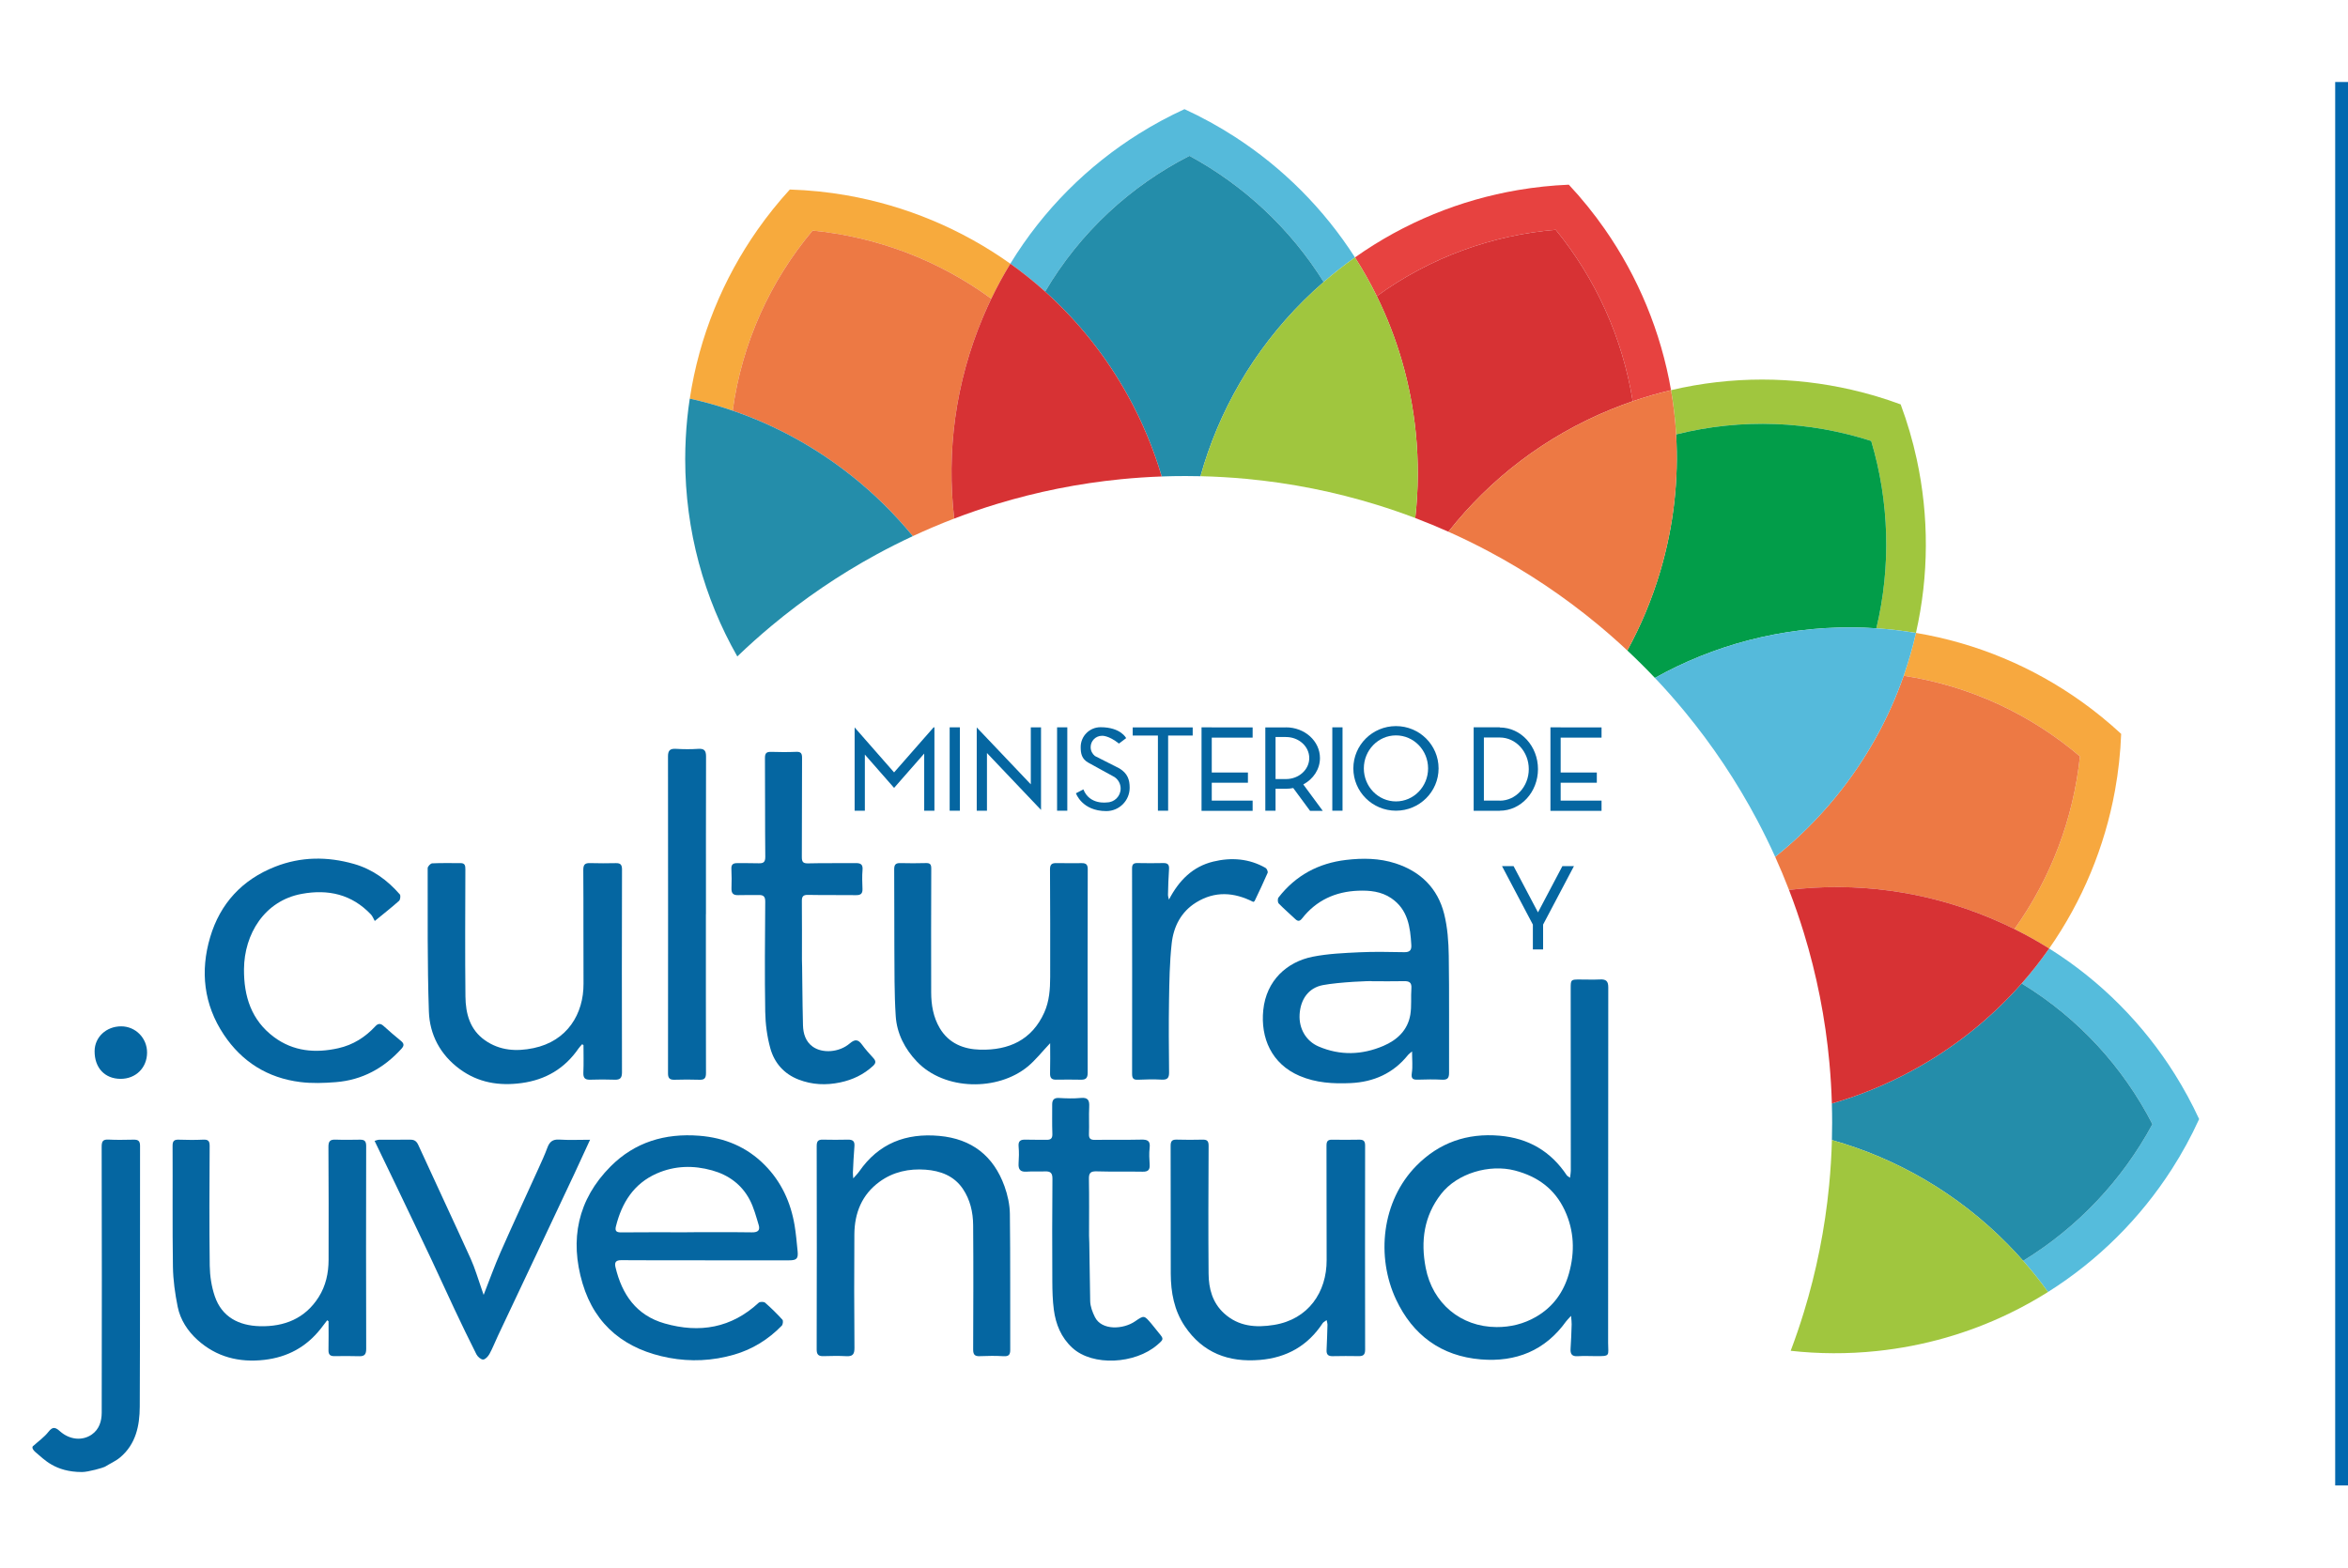 <?xml version="1.0" encoding="utf-8"?>
<!-- Generator: Adobe Illustrator 17.0.0, SVG Export Plug-In . SVG Version: 6.00 Build 0)  -->
<!DOCTYPE svg PUBLIC "-//W3C//DTD SVG 1.1//EN" "http://www.w3.org/Graphics/SVG/1.1/DTD/svg11.dtd">
<svg version="1.1" id="Layer_1" xmlns="http://www.w3.org/2000/svg" xmlns:xlink="http://www.w3.org/1999/xlink" x="0px" y="0px"
	 width="229px" height="153px" viewBox="0 0 229 153" enable-background="new 0 0 229 153" xml:space="preserve">
<rect x="227.75" y="8" fill="#0168AF" width="1.25" height="136.917"/>
<g>
	<g>
		<path fill="#F7AA3D" d="M82.568,19.055c-1.825-0.319-3.676-0.508-5.537-0.565c-1.123,1.229-2.167,2.53-3.127,3.895
			c-3.385,4.814-5.708,10.428-6.63,16.502c1.409,0.312,2.806,0.704,4.185,1.177c0.904-6.638,3.686-12.678,7.794-17.568
			c6.265,0.609,12.305,2.893,17.427,6.648c0.568-1.18,1.189-2.32,1.858-3.417C93.76,22.323,88.289,20.054,82.568,19.055z"/>
		<path fill="#ED7944" d="M89.025,52.304c1.323-0.616,2.67-1.187,4.041-1.712c-0.763-6.486,0.095-13.253,2.821-19.699
			c0.251-0.593,0.516-1.176,0.792-1.75c-5.121-3.755-11.162-6.039-17.427-6.648c-4.107,4.89-6.89,10.93-7.794,17.568
			c4.084,1.4,8.003,3.507,11.579,6.343C85.284,48.19,87.282,50.17,89.025,52.304z"/>
		<path fill="#E74240" d="M156.508,22.345c-1.06-1.52-2.229-2.966-3.501-4.327c-1.663,0.069-3.322,0.245-4.967,0.525
			c-5.61,0.957-11.052,3.148-15.89,6.571c0.776,1.213,1.487,2.473,2.129,3.777c5.233-3.803,11.287-5.96,17.451-6.474
			c3.914,4.791,6.525,10.569,7.51,16.728c1.238-0.425,2.485-0.785,3.736-1.08C161.995,32.392,159.77,27.023,156.508,22.345z"/>
		<path fill="#D73234" d="M138.029,50.539c1.093,0.416,2.171,0.862,3.234,1.336c4.041-5.132,9.428-9.317,15.91-11.956
			c0.685-0.279,1.374-0.536,2.066-0.774c-0.985-6.159-3.595-11.937-7.51-16.728c-6.164,0.515-12.218,2.672-17.451,6.474
			c1.989,4.043,3.31,8.5,3.794,13.246C138.364,44.989,138.34,47.802,138.029,50.539z"/>
		<path fill="#F7A83F" d="M203.004,68.441c-4.708-3.36-10.195-5.7-16.142-6.695c-0.319,1.407-0.718,2.801-1.197,4.176
			c6.504,0.994,12.408,3.793,17.19,7.867c-0.63,6.045-2.823,11.868-6.385,16.848c1.17,0.581,2.299,1.215,3.386,1.897
			c3.235-4.631,5.415-9.897,6.417-15.405c0.332-1.823,0.534-3.672,0.604-5.533C205.656,70.464,204.362,69.411,203.004,68.441z"/>
		<path fill="#ED7944" d="M173.133,83.591c0.479,1.061,0.929,2.138,1.349,3.229c6.485-0.779,13.254,0.063,19.706,2.772
			c0.777,0.326,1.537,0.676,2.282,1.046c3.562-4.98,5.755-10.804,6.385-16.848c-4.782-4.074-10.686-6.872-17.19-7.867
			c-1.448,4.157-3.629,8.137-6.566,11.75C177.29,79.898,175.287,81.872,173.133,83.591z"/>
		<path fill="#55BADA" d="M116.008,15.204c5.327,2.889,9.856,7.128,13.091,12.305c0.986-0.856,2.004-1.655,3.051-2.395
			c-3.036-4.744-7.057-8.762-11.748-11.788c-1.557-1.004-3.188-1.9-4.88-2.677c-1.513,0.694-2.981,1.486-4.397,2.369
			c-5.021,3.134-9.367,7.431-12.588,12.708c1.176,0.838,2.31,1.745,3.395,2.719C105.351,22.638,110.289,18.125,116.008,15.204z"/>
		<path fill="#248DAA" d="M110.064,38.71c1.382,2.519,2.456,5.125,3.236,7.773c0.769-0.028,1.542-0.042,2.317-0.042
			c0.49,0,0.979,0.006,1.467,0.018c1.754-6.289,5.114-12.223,10.078-17.153c0.63-0.625,1.276-1.223,1.936-1.796
			c-3.235-5.177-7.764-9.417-13.091-12.305c-5.719,2.921-10.656,7.434-14.076,13.242C105.119,31.306,107.887,34.743,110.064,38.71z"
			/>
		<path fill="#D73234" d="M110.064,38.71c-2.177-3.968-4.945-7.404-8.132-10.265c-1.085-0.974-2.219-1.881-3.395-2.719
			c-0.669,1.097-1.29,2.236-1.858,3.417c-0.276,0.574-0.542,1.157-0.792,1.75c-2.725,6.446-3.584,13.213-2.821,19.699
			c1.373-0.526,2.77-1.005,4.187-1.435c3.885-1.18,7.928-1.996,12.091-2.407c1.307-0.129,2.626-0.218,3.956-0.266
			C112.52,43.835,111.446,41.23,110.064,38.71z"/>
		<path fill="#A0C63E" d="M138.073,42.137c-0.485-4.746-1.805-9.203-3.794-13.246c-0.642-1.304-1.353-2.564-2.129-3.777
			c-1.047,0.741-2.065,1.539-3.051,2.395c-0.66,0.573-1.307,1.171-1.936,1.796c-4.964,4.93-8.324,10.864-10.078,17.153
			c1.487,0.034,2.961,0.12,4.42,0.255c4.406,0.408,8.68,1.268,12.776,2.535c1.267,0.392,2.517,0.822,3.748,1.29
			C138.34,47.802,138.364,44.989,138.073,42.137z"/>
		<path fill="#248DAA" d="M83.037,46.407c-3.575-2.837-7.495-4.943-11.579-6.343c-1.378-0.473-2.775-0.865-4.185-1.177
			c-0.193,1.271-0.324,2.562-0.391,3.87c-0.034,0.671-0.054,1.346-0.054,2.026c0,7.005,1.848,13.577,5.082,19.258
			c1.064-1.022,2.163-2.008,3.296-2.954c3.177-2.654,6.618-5.001,10.28-6.996c1.158-0.631,2.338-1.227,3.539-1.786
			C87.282,50.17,85.284,48.19,83.037,46.407z"/>
		<path fill="#A0C63E" d="M182.499,43.021c1.762,5.911,1.95,12.228,0.502,18.275c1.306,0.087,2.594,0.238,3.861,0.45
			c1.27-5.599,1.281-11.394,0.074-16.952c-0.393-1.811-0.915-3.596-1.565-5.342c-1.561-0.577-3.16-1.054-4.786-1.428
			c-5.679-1.307-11.693-1.355-17.61,0.04c0.245,1.422,0.413,2.863,0.498,4.317C169.903,40.768,176.478,41.079,182.499,43.021z"/>
		<path fill="#029D49" d="M161.935,55.705c-0.812,2.749-1.9,5.34-3.225,7.754c0.924,0.865,1.822,1.757,2.693,2.676
			c5.694-3.18,12.265-4.973,19.253-4.925c0.787,0.006,1.569,0.034,2.345,0.086c1.448-6.047,1.26-12.364-0.502-18.275
			c-6.021-1.942-12.596-2.253-19.026-0.639C163.73,46.76,163.248,51.256,161.935,55.705z"/>
		<path fill="#ED7944" d="M163.473,42.382c-0.085-1.454-0.253-2.895-0.498-4.317c-1.251,0.295-2.498,0.655-3.736,1.08
			c-0.691,0.238-1.38,0.495-2.066,0.774c-6.482,2.639-11.869,6.824-15.91,11.956c1.351,0.602,2.677,1.25,3.976,1.943
			c3.738,1.992,7.252,4.348,10.493,7.023c1.02,0.842,2.013,1.715,2.978,2.619c1.325-2.414,2.413-5.005,3.225-7.754
			C163.248,51.256,163.73,46.76,163.473,42.382z"/>
		<path fill="#55BADB" d="M183.001,61.296c-0.776-0.052-1.558-0.08-2.345-0.086c-6.988-0.049-13.559,1.744-19.253,4.925
			c1.015,1.071,1.993,2.177,2.932,3.318c2.69,3.267,5.057,6.81,7.054,10.579c0.617,1.165,1.199,2.352,1.744,3.559
			c2.154-1.718,4.158-3.692,5.967-5.918c2.936-3.613,5.117-7.594,6.566-11.75c0.479-1.375,0.878-2.769,1.197-4.176
			C185.595,61.535,184.307,61.383,183.001,61.296z"/>
		<path fill="#55BCDC" d="M211.816,114.064c1.001-1.559,1.892-3.192,2.665-4.887c-0.698-1.511-1.493-2.977-2.38-4.391
			c-3.047-4.856-7.185-9.077-12.245-12.252c-0.825,1.181-1.719,2.32-2.68,3.412c5.564,3.391,9.906,8.19,12.751,13.728
			c-2.937,5.448-7.286,10.067-12.607,13.327c0.865,0.983,1.673,1.998,2.422,3.043C204.617,122.974,208.734,118.867,211.816,114.064z
			"/>
		<path fill="#248DAA" d="M186.425,104.486c-2.519,1.359-5.121,2.412-7.764,3.173c0.018,0.616,0.028,1.234,0.028,1.855
			c0,0.572-0.008,1.141-0.023,1.709c6.291,1.776,12.22,5.16,17.136,10.149c0.525,0.532,1.03,1.076,1.518,1.63
			c5.321-3.26,9.67-7.879,12.607-13.327c-2.846-5.538-7.188-10.338-12.751-13.728C194.209,99.316,190.608,102.229,186.425,104.486z"
			/>
		<path fill="#D73234" d="M196.47,90.637c-0.744-0.37-1.504-0.719-2.282-1.046c-6.452-2.709-13.222-3.551-19.706-2.772
			c0.529,1.372,1.012,2.767,1.446,4.183c1.248,4.072,2.096,8.32,2.496,12.697c0.12,1.309,0.199,2.629,0.237,3.959
			c2.643-0.76,5.245-1.813,7.764-3.173c4.183-2.257,7.784-5.17,10.75-8.54c0.961-1.092,1.855-2.231,2.68-3.412
			C198.769,91.852,197.64,91.219,196.47,90.637z"/>
		<path fill="#A0C63E" d="M197.32,123.002c-0.488-0.554-0.993-1.098-1.518-1.63c-4.917-4.989-10.846-8.373-17.136-10.149
			c-0.04,1.486-0.131,2.959-0.272,4.418c-0.412,4.269-1.248,8.412-2.468,12.389c-0.389,1.268-0.816,2.519-1.281,3.751
			c2.738,0.305,5.551,0.322,8.403,0.024c4.61-0.482,8.947-1.75,12.893-3.655c1.312-0.633,2.58-1.337,3.801-2.106
			C198.993,125,198.185,123.984,197.32,123.002z"/>
	</g>
	<g>
		<g>
			<path fill-rule="evenodd" clip-rule="evenodd" fill="#0566A1" d="M3.275,141.036c0.49-0.445,1.049-0.835,1.45-1.35
				c0.424-0.544,0.685-0.441,1.13-0.048c0.944,0.835,2.177,0.945,3.089,0.317c0.738-0.509,0.974-1.319,0.976-2.135
				c0.02-8.64,0.015-17.28-0.005-25.921c-0.001-0.537,0.102-0.755,0.68-0.722c0.811,0.046,1.626,0.016,2.44,0.007
				c0.416-0.005,0.625,0.101,0.624,0.6c-0.015,8.486,0.012,16.973-0.028,25.459c-0.009,1.848-0.381,3.651-1.911,4.936
				c-0.442,0.372-0.997,0.608-1.492,0.918c-0.132,0.082-1.605,0.512-2.231,0.512c-2.662,0-3.745-1.3-4.427-1.846
				C3.12,141.406,3.078,141.143,3.275,141.036z"/>
			<path fill-rule="evenodd" clip-rule="evenodd" fill="#0566A1" d="M153.225,128.374c-0.25,0.277-0.384,0.4-0.488,0.544
				c-2.046,2.848-4.886,3.983-8.297,3.705c-3.879-0.317-6.653-2.37-8.282-5.842c-1.956-4.168-1.42-9.595,1.981-13.052
				c2.214-2.25,4.945-3.208,8.121-2.931c2.817,0.245,4.985,1.52,6.548,3.86c0.043,0.065,0.129,0.102,0.316,0.244
				c0.034-0.294,0.077-0.487,0.076-0.68c-0.001-5.936-0.006-11.871-0.01-17.807c0-0.835,0.023-0.857,0.843-0.857
				c0.682,0,1.364,0.027,2.044-0.005c0.566-0.027,0.778,0.176,0.778,0.759c-0.013,11.564-0.011,23.127-0.015,34.691
				c0,1.281,0.288,1.319-1.317,1.297c-0.549-0.007-1.101-0.026-1.648,0.009c-0.569,0.036-0.734-0.217-0.696-0.745
				c0.057-0.787,0.08-1.578,0.105-2.367C153.291,128.99,153.256,128.781,153.225,128.374z M145.958,129.467
				c1.365,0.007,2.648-0.308,3.835-0.99c1.668-0.958,2.711-2.415,3.224-4.231c0.591-2.092,0.522-4.177-0.41-6.172
				c-0.974-2.084-2.632-3.297-4.858-3.88c-2.481-0.648-5.624,0.266-7.197,2.287c-1.674,2.15-2.01,4.589-1.502,7.213
				C139.718,127.141,142.458,129.451,145.958,129.467z"/>
			<path fill-rule="evenodd" clip-rule="evenodd" fill="#0566A1" d="M68.769,122.951c-2.726,0-5.452,0.013-8.177-0.011
				c-0.548-0.005-0.671,0.232-0.565,0.68c0.635,2.671,2.034,4.707,4.799,5.495c3.405,0.97,6.503,0.449,9.169-2.022
				c0.118-0.109,0.503-0.11,0.625-0.004c0.594,0.519,1.158,1.076,1.69,1.66c0.091,0.099,0.049,0.465-0.062,0.58
				c-1.308,1.344-2.859,2.311-4.665,2.832c-2.081,0.601-4.214,0.704-6.327,0.308c-4.189-0.784-7.196-3.083-8.439-7.257
				c-1.275-4.283-0.476-8.189,2.727-11.41c2.366-2.38,5.314-3.26,8.649-3.001c2.488,0.194,4.642,1.089,6.394,2.86
				c1.607,1.624,2.528,3.619,2.906,5.86c0.142,0.842,0.212,1.697,0.298,2.547c0.073,0.724-0.091,0.888-0.845,0.888
				c-2.726,0.001-5.451,0-8.177,0C68.769,122.955,68.769,122.953,68.769,122.951z M67.016,120.221c0-0.002,0-0.004,0-0.007
				c2.108,0,4.216-0.018,6.323,0.012c0.568,0.008,0.815-0.188,0.655-0.718c-0.252-0.832-0.474-1.694-0.874-2.457
				c-0.779-1.482-2.053-2.419-3.669-2.87c-1.831-0.512-3.651-0.464-5.396,0.303c-2.247,0.988-3.41,2.857-3.984,5.159
				c-0.103,0.414,0.01,0.593,0.491,0.587C62.713,120.208,64.864,120.221,67.016,120.221z"/>
			<path fill-rule="evenodd" clip-rule="evenodd" fill="#0566A1" d="M137.717,102.577c-0.208,0.18-0.315,0.248-0.39,0.341
				c-1.436,1.798-3.355,2.644-5.603,2.747c-1.692,0.078-3.371-0.018-4.974-0.702c-2.739-1.169-3.821-3.711-3.544-6.419
				c0.296-2.897,2.315-4.71,4.83-5.209c1.492-0.295,3.038-0.359,4.564-0.432c1.448-0.069,2.901-0.03,4.352-0.009
				c0.506,0.007,0.724-0.162,0.694-0.686c-0.101-1.767-0.327-3.476-1.959-4.583c-0.976-0.662-2.1-0.771-3.223-0.728
				c-2.214,0.086-4.083,0.932-5.474,2.708c-0.204,0.261-0.393,0.313-0.651,0.068c-0.541-0.514-1.111-0.998-1.629-1.534
				c-0.103-0.107-0.114-0.455-0.019-0.577c1.672-2.158,3.894-3.351,6.593-3.669c1.624-0.191,3.24-0.175,4.814,0.334
				c2.456,0.794,4.118,2.43,4.748,4.924c0.333,1.322,0.431,2.729,0.452,4.101c0.058,3.802,0.012,7.606,0.029,11.409
				c0.003,0.526-0.163,0.701-0.689,0.673c-0.767-0.041-1.539-0.03-2.307-0.004c-0.488,0.017-0.729-0.042-0.635-0.653
				C137.793,104.046,137.717,103.384,137.717,102.577z M133.833,95.727c-0.005-0.053-3.241,0.078-4.819,0.38
				c-1.408,0.269-2.179,1.4-2.264,2.864c-0.08,1.372,0.623,2.597,1.857,3.125c2.107,0.901,4.236,0.828,6.313-0.059
				c1.344-0.574,2.38-1.536,2.63-3.052c0.137-0.834,0.039-1.705,0.102-2.555c0.043-0.577-0.201-0.722-0.725-0.709
				C135.897,95.745,134.864,95.727,133.833,95.727z"/>
			<path fill-rule="evenodd" clip-rule="evenodd" fill="#0566A1" d="M56.779,101.872c-0.118,0.137-0.251,0.264-0.353,0.413
				c-1.345,1.956-3.195,3.055-5.549,3.376c-2.201,0.3-4.242-0.035-6.051-1.371c-1.883-1.39-2.923-3.346-2.998-5.618
				c-0.155-4.655-0.108-9.316-0.117-13.975c0-0.164,0.278-0.463,0.438-0.47c0.921-0.045,1.845-0.018,2.769-0.022
				c0.434-0.002,0.47,0.253,0.469,0.61c-0.011,4.133-0.038,8.267,0.007,12.399c0.018,1.667,0.432,3.246,1.912,4.28
				c1.443,1.008,3.061,1.107,4.73,0.759c3.302-0.688,4.89-3.35,4.874-6.29c-0.021-3.693,0.006-7.387-0.022-11.08
				c-0.004-0.542,0.168-0.696,0.672-0.68c0.835,0.026,1.671,0.02,2.506,0.004c0.449-0.009,0.599,0.152,0.598,0.622
				c-0.017,6.595-0.019,13.191-0.003,19.787c0.001,0.563-0.189,0.738-0.724,0.718c-0.79-0.03-1.583-0.027-2.374,0
				c-0.523,0.018-0.691-0.181-0.668-0.701c0.04-0.889,0.011-1.782,0.011-2.673C56.864,101.931,56.821,101.901,56.779,101.872z"/>
			<path fill-rule="evenodd" clip-rule="evenodd" fill="#0566A1" d="M129.386,128.787c-0.189,0.143-0.318,0.198-0.382,0.295
				c-1.451,2.204-3.494,3.368-6.119,3.59c-3.063,0.259-5.577-0.685-7.33-3.284c-1.038-1.539-1.365-3.306-1.371-5.131
				c-0.014-4.154,0.004-8.309-0.013-12.464c-0.002-0.47,0.142-0.627,0.6-0.613c0.835,0.024,1.671,0.024,2.505,0.003
				c0.447-0.012,0.603,0.12,0.6,0.604c-0.022,4.155-0.037,8.31-0.003,12.464c0.012,1.458,0.371,2.837,1.511,3.877
				c1.41,1.286,3.095,1.417,4.873,1.128c3.339-0.541,5.145-3.192,5.13-6.334c-0.018-3.715,0.002-7.43-0.014-11.145
				c-0.002-0.429,0.119-0.598,0.554-0.589c0.879,0.018,1.759,0.012,2.638-0.002c0.409-0.006,0.574,0.123,0.574,0.573
				c-0.013,6.638-0.01,13.277,0.001,19.916c0.001,0.453-0.153,0.637-0.611,0.628c-0.857-0.018-1.714-0.011-2.571,0.004
				c-0.423,0.007-0.599-0.167-0.578-0.592c0.042-0.833,0.065-1.667,0.089-2.5C129.471,129.112,129.43,129.008,129.386,128.787z"/>
			<path fill-rule="evenodd" clip-rule="evenodd" fill="#0566A1" d="M102.421,101.771c-0.814,0.858-1.431,1.659-2.192,2.285
				c-2.925,2.403-8.092,2.352-10.797-0.482c-1.185-1.242-1.961-2.742-2.072-4.448c-0.145-2.232-0.116-4.477-0.133-6.717
				c-0.019-2.529,0.007-5.058-0.016-7.587c-0.004-0.468,0.141-0.631,0.598-0.62c0.835,0.021,1.672,0.021,2.506-0.002
				c0.419-0.012,0.513,0.154,0.511,0.55c-0.015,4.024-0.019,8.049-0.008,12.073c0.003,1.22,0.206,2.414,0.837,3.481
				c0.882,1.49,2.332,2.062,3.947,2.101c2.781,0.067,5.031-0.932,6.243-3.62c0.496-1.101,0.578-2.288,0.579-3.478
				c0.003-3.497,0.008-6.993-0.017-10.489c-0.003-0.485,0.175-0.621,0.607-0.615c0.835,0.011,1.671,0.008,2.506,0.004
				c0.405-0.002,0.569,0.146,0.568,0.592c-0.017,6.619-0.019,13.238-0.006,19.858c0.001,0.49-0.16,0.685-0.638,0.677
				c-0.813-0.013-1.627-0.019-2.441-0.003c-0.466,0.009-0.604-0.195-0.59-0.643C102.44,103.752,102.421,102.816,102.421,101.771z"/>
			<path fill-rule="evenodd" clip-rule="evenodd" fill="#0566A1" d="M31.917,128.8c-0.216,0.281-0.428,0.564-0.648,0.842
				c-1.405,1.776-3.234,2.765-5.486,3.024c-2.462,0.283-4.679-0.279-6.523-1.946c-0.95-0.859-1.674-1.959-1.93-3.231
				c-0.258-1.28-0.444-2.595-0.464-3.897c-0.059-3.934-0.014-7.869-0.034-11.803c-0.002-0.476,0.15-0.619,0.605-0.603
				c0.79,0.027,1.584,0.036,2.373-0.002c0.49-0.024,0.641,0.119,0.638,0.625c-0.022,3.89-0.045,7.782,0.008,11.671
				c0.014,0.994,0.171,2.027,0.488,2.967c0.694,2.058,2.377,2.884,4.402,2.936c2.365,0.061,4.405-0.737,5.733-2.837
				c0.698-1.102,0.966-2.343,0.968-3.639c0.005-3.671,0.014-7.342-0.015-11.012c-0.004-0.564,0.168-0.734,0.704-0.713
				c0.79,0.03,1.582,0.015,2.374,0.004c0.436-0.006,0.604,0.14,0.603,0.62c-0.016,6.594-0.014,13.188,0.002,19.783
				c0.001,0.505-0.138,0.736-0.663,0.722c-0.813-0.022-1.627-0.021-2.44-0.008c-0.426,0.007-0.584-0.166-0.575-0.591
				c0.02-0.936,0.006-1.872,0.006-2.808C32.001,128.868,31.959,128.834,31.917,128.8z"/>
			<path fill-rule="evenodd" clip-rule="evenodd" fill="#0566A1" d="M83.217,114.959c0.254-0.292,0.438-0.467,0.58-0.672
				c1.898-2.743,4.557-3.764,7.806-3.471c3.168,0.286,5.297,1.947,6.365,4.914c0.307,0.854,0.514,1.792,0.525,2.695
				c0.054,4.419,0.02,8.839,0.035,13.258c0.002,0.494-0.153,0.655-0.652,0.626c-0.767-0.044-1.54-0.039-2.307-0.004
				c-0.493,0.023-0.658-0.146-0.657-0.64c0.015-4.046,0.032-8.091-0.001-12.137c-0.01-1.259-0.288-2.492-1.013-3.558
				c-0.861-1.267-2.187-1.749-3.622-1.857c-1.605-0.12-3.15,0.2-4.487,1.172c-1.738,1.265-2.447,3.058-2.463,5.137
				c-0.028,3.694-0.018,7.388,0.009,11.081c0.004,0.606-0.169,0.838-0.784,0.804c-0.745-0.04-1.495-0.024-2.242-0.004
				c-0.468,0.013-0.66-0.139-0.659-0.645c0.015-6.618,0.016-13.236,0.002-19.854c-0.001-0.467,0.141-0.632,0.594-0.621
				c0.813,0.018,1.627,0.019,2.44,0c0.467-0.01,0.691,0.132,0.646,0.647c-0.075,0.851-0.105,1.706-0.148,2.56
				C83.177,114.533,83.199,114.676,83.217,114.959z"/>
			<path fill-rule="evenodd" clip-rule="evenodd" fill="#0566A1" d="M78.315,100.032c0.023,0.776,0.238,1.57,0.952,2.081
				c0.939,0.672,2.572,0.573,3.609-0.316c0.522-0.447,0.826-0.394,1.203,0.126c0.334,0.46,0.719,0.885,1.103,1.305
				c0.265,0.29,0.251,0.498-0.044,0.769c-0.913,0.837-1.973,1.344-3.183,1.601c-1.39,0.296-2.737,0.237-4.064-0.275
				c-1.436-0.555-2.369-1.632-2.763-3.057c-0.317-1.148-0.476-2.371-0.496-3.565c-0.059-3.582-0.027-7.166,0.001-10.749
				c0.004-0.53-0.213-0.645-0.66-0.635c-0.659,0.014-1.319-0.012-1.978,0.013c-0.489,0.018-0.67-0.187-0.654-0.665
				c0.021-0.637,0.023-1.276-0.009-1.912c-0.021-0.425,0.189-0.546,0.55-0.545c0.703,0.002,1.407-0.004,2.11,0.014
				c0.453,0.012,0.651-0.1,0.646-0.635c-0.033-3.209-0.009-6.419-0.032-9.628c-0.003-0.475,0.147-0.621,0.602-0.607
				c0.813,0.025,1.628,0.032,2.439-0.003c0.484-0.021,0.581,0.162,0.578,0.615c-0.02,3.209-0.002,6.418-0.021,9.628
				c-0.003,0.479,0.099,0.652,0.619,0.638c1.538-0.04,3.077-0.007,4.616-0.026c0.489-0.006,0.733,0.11,0.684,0.67
				c-0.053,0.611-0.028,1.23-0.005,1.845c0.017,0.458-0.166,0.618-0.621,0.612c-1.56-0.021-3.121,0.007-4.681-0.025
				c-0.473-0.01-0.614,0.139-0.61,0.598c0.018,1.912,0.008,3.825,0.008,5.737C78.239,93.642,78.253,97.904,78.315,100.032z"/>
			<path fill-rule="evenodd" clip-rule="evenodd" fill="#0566A1" d="M36.551,89.85c-0.129-0.223-0.214-0.468-0.377-0.64
				c-1.859-1.959-4.153-2.48-6.74-2.006c-3.651,0.668-5.608,3.937-5.637,7.333c-0.023,2.666,0.719,4.997,2.929,6.64
				c1.885,1.4,4.035,1.588,6.273,1.085c1.436-0.322,2.625-1.074,3.618-2.149c0.252-0.273,0.496-0.293,0.791-0.023
				c0.55,0.504,1.122,0.985,1.697,1.46c0.3,0.247,0.335,0.449,0.056,0.758c-1.721,1.903-3.832,3.06-6.398,3.264
				c-1.154,0.092-2.336,0.135-3.479-0.009c-3.172-0.397-5.687-1.967-7.458-4.628c-1.96-2.944-2.315-6.192-1.325-9.517
				c0.972-3.265,3.111-5.594,6.323-6.86c2.527-0.996,5.104-1.009,7.684-0.277c1.795,0.509,3.268,1.571,4.485,2.973
				c0.098,0.113,0.051,0.519-0.072,0.629C38.219,88.512,37.476,89.092,36.551,89.85z"/>
			<path fill-rule="evenodd" clip-rule="evenodd" fill="#0566A1" d="M47.17,126.328c0.578-1.47,1.067-2.848,1.656-4.182
				c1.209-2.743,2.474-5.461,3.711-8.192c0.297-0.656,0.6-1.312,0.848-1.987c0.208-0.565,0.51-0.832,1.159-0.79
				c0.953,0.063,1.914,0.016,3.006,0.016c-0.536,1.163-1.001,2.188-1.48,3.207c-1.236,2.632-2.476,5.263-3.717,7.893
				c-1.26,2.672-2.525,5.341-3.784,8.013c-0.279,0.593-0.516,1.207-0.829,1.781c-0.13,0.238-0.403,0.541-0.62,0.548
				c-0.217,0.007-0.534-0.273-0.653-0.506c-0.741-1.461-1.448-2.94-2.148-4.422c-0.747-1.581-1.462-3.177-2.209-4.758
				c-1.15-2.433-2.313-4.859-3.475-7.286c-0.686-1.434-1.38-2.865-2.101-4.36c0.168-0.045,0.301-0.11,0.435-0.111
				c1.011-0.008,2.022,0.004,3.033-0.007c0.396-0.004,0.616,0.129,0.795,0.52c1.689,3.701,3.424,7.38,5.104,11.085
				c0.432,0.952,0.717,1.97,1.069,2.957C47.034,125.92,47.091,126.095,47.17,126.328z"/>
			<path fill-rule="evenodd" clip-rule="evenodd" fill="#0566A1" d="M106.326,126.939c0.013,0.523,0.222,1.074,0.461,1.553
				c0.664,1.33,2.77,1.209,3.921,0.413c0.871-0.602,0.88-0.594,1.571,0.217c0.242,0.284,0.465,0.584,0.703,0.871
				c0.538,0.648,0.541,0.648-0.104,1.208c-2.154,1.87-6.307,2.123-8.297,0.288c-1.095-1.01-1.611-2.29-1.8-3.711
				c-0.121-0.911-0.143-1.84-0.148-2.761c-0.015-3.342-0.019-6.685,0.011-10.027c0.005-0.586-0.222-0.728-0.732-0.709
				c-0.593,0.022-1.189-0.02-1.78,0.024c-0.621,0.045-0.828-0.215-0.789-0.808c0.036-0.547,0.051-1.102,0.002-1.647
				c-0.051-0.563,0.208-0.683,0.691-0.667c0.681,0.023,1.363,0.003,2.045,0.015c0.419,0.007,0.574-0.153,0.556-0.594
				c-0.037-0.944-0.01-1.891-0.017-2.836c-0.003-0.458,0.165-0.679,0.671-0.65c0.701,0.04,1.412,0.066,2.109-0.002
				c0.711-0.069,0.865,0.222,0.831,0.86c-0.046,0.877,0.011,1.759-0.024,2.638c-0.019,0.478,0.154,0.6,0.609,0.592
				c1.495-0.026,2.991,0.009,4.485-0.026c0.601-0.014,0.908,0.102,0.825,0.794c-0.065,0.542-0.034,1.099,0.001,1.647
				c0.033,0.519-0.165,0.698-0.682,0.688c-1.495-0.027-2.991,0.012-4.485-0.033c-0.579-0.017-0.768,0.141-0.757,0.732
				c0.034,1.847,0.012,3.694,0.012,5.541C106.247,120.548,106.275,124.81,106.326,126.939z"/>
			<path fill-rule="evenodd" clip-rule="evenodd" fill="#0566A1" d="M68.846,89.176c0,5.168-0.005,10.335,0.009,15.503
				c0.001,0.481-0.13,0.68-0.635,0.66c-0.812-0.031-1.627-0.021-2.44,0c-0.446,0.012-0.629-0.141-0.629-0.609
				c0.009-10.313,0.011-20.627-0.001-30.94c-0.001-0.588,0.21-0.77,0.779-0.735c0.723,0.044,1.453,0.05,2.175,0.001
				c0.593-0.04,0.759,0.182,0.757,0.75c-0.015,5.124-0.009,10.247-0.009,15.371C68.851,89.176,68.849,89.176,68.846,89.176z"/>
			<path fill-rule="evenodd" clip-rule="evenodd" fill="#0566A1" d="M114.007,87.765c0.983-1.882,2.322-3.225,4.326-3.711
				c1.748-0.424,3.492-0.302,5.101,0.62c0.124,0.071,0.247,0.366,0.197,0.482c-0.396,0.922-0.832,1.826-1.262,2.733
				c-0.024,0.05-0.102,0.075-0.139,0.1c-1.882-0.957-3.747-1.076-5.574,0.055c-1.47,0.91-2.199,2.355-2.381,3.993
				c-0.205,1.849-0.229,3.721-0.261,5.584c-0.039,2.33-0.019,4.661,0.006,6.992c0.006,0.548-0.162,0.745-0.722,0.715
				c-0.767-0.042-1.539-0.029-2.307,0.009c-0.445,0.023-0.578-0.137-0.578-0.563c0.007-6.685,0.007-13.369-0.004-20.054
				c-0.001-0.418,0.157-0.53,0.546-0.521c0.835,0.02,1.671,0.014,2.506,0c0.426-0.007,0.585,0.155,0.553,0.593
				c-0.06,0.83-0.079,1.664-0.101,2.496C113.911,87.448,113.975,87.607,114.007,87.765z"/>
			<path fill-rule="evenodd" clip-rule="evenodd" fill="#0566A1" d="M14.344,102.69c-0.007,1.481-1.095,2.562-2.58,2.561
				c-1.544-0.001-2.549-1.076-2.537-2.711c0.01-1.363,1.14-2.414,2.593-2.412C13.222,100.129,14.35,101.274,14.344,102.69z"/>
		</g>
		<g>
			<polygon fill="#0566A1" points="110.473,71.759 112.931,71.759 112.931,79.092 113.928,79.092 113.928,71.759 116.323,71.759 
				116.323,70.965 110.473,70.965 			"/>
			<rect x="129.94" y="70.957" fill="#0566A1" width="0.997" height="8.135"/>
			<polygon fill="#0566A1" points="118.183,70.957 117.186,70.957 117.186,70.965 117.186,71.962 117.186,75.365 117.186,76.362 
				117.186,78.107 117.186,79.092 117.186,79.105 122.169,79.105 122.169,78.107 118.183,78.107 118.183,76.362 121.71,76.362 
				121.71,75.365 118.183,75.365 118.183,71.962 122.169,71.962 122.169,70.965 118.183,70.965 			"/>
			<polygon fill="#0566A1" points="156.198,71.962 156.198,70.965 152.211,70.965 152.211,70.957 151.214,70.957 151.214,70.965 
				151.214,71.962 151.214,75.365 151.214,76.362 151.214,78.107 151.214,79.092 151.214,79.105 156.198,79.105 156.198,78.107 
				152.211,78.107 152.211,76.362 155.738,76.362 155.738,75.365 152.211,75.365 152.211,71.962 			"/>
			<rect x="103.097" y="70.957" fill="#0566A1" width="0.997" height="8.135"/>
			<rect x="92.621" y="70.957" fill="#0566A1" width="0.997" height="8.135"/>
			<polygon fill="#0566A1" points="90.137,72.004 87.2,75.354 84.349,72.103 83.352,70.966 83.352,72.478 83.352,79.092 
				84.349,79.092 84.349,73.615 86.537,76.11 87.2,76.867 87.863,76.11 90.137,73.517 90.137,79.092 91.134,79.092 91.134,72.379 
				91.134,70.957 91.056,70.957 			"/>
			<polygon fill="#0566A1" points="100.534,76.518 96.258,72.017 95.261,70.968 95.261,72.416 95.261,79.092 96.258,79.092 
				96.258,73.465 100.534,77.965 101.531,79.014 101.531,77.567 101.531,70.957 100.534,70.957 			"/>
			<polygon fill="#0566A1" points="150.498,88.065 149.999,89.01 149.5,88.065 147.62,84.5 146.492,84.5 149.435,90.079 
				149.5,90.202 149.5,91.211 149.5,92.627 150.498,92.627 150.498,91.211 150.498,90.202 150.563,90.079 153.506,84.5 
				152.378,84.5 			"/>
			<path fill="#0566A1" d="M136.148,70.837c-2.296,0-4.156,1.848-4.156,4.127c0,2.279,1.861,4.127,4.156,4.127
				c2.296,0,4.156-1.848,4.156-4.127C140.305,72.685,138.444,70.837,136.148,70.837z M136.148,78.184
				c-1.731,0-3.133-1.441-3.133-3.22c0-1.778,1.403-3.22,3.133-3.22c1.731,0,3.133,1.441,3.133,3.22
				C139.282,76.742,137.879,78.184,136.148,78.184z"/>
			<path fill="#0566A1" d="M128.736,73.954c0-1.654-1.483-2.995-3.312-2.995v0.006h-1.02h-0.887h-0.11v8.127h0.997v-2.142h1.02v0
				c0.242,0,0.478-0.025,0.706-0.07l1.64,2.225h1.239l-1.899-2.576C128.082,76.007,128.736,75.051,128.736,73.954z M125.424,76.004
				L125.424,76.004l-1.02-0.001v-4.105h1.02v0.005c1.252,0,2.267,0.918,2.267,2.05C127.691,75.086,126.676,76.004,125.424,76.004z"
				/>
			<path fill="#0566A1" d="M149.999,75.032c0-2.242-1.669-4.059-3.727-4.059v-0.019h-2.546v0.003v0.994v6.153v0.988v0.01h2.546
				v-0.01C148.331,79.092,149.999,77.274,149.999,75.032z M146.272,78.114v-0.01h-1.549v-6.153h1.549V71.95
				c1.563,0,2.83,1.38,2.83,3.082C149.102,76.734,147.835,78.114,146.272,78.114z"/>
			<path fill="#0566A1" d="M109.174,74.964l-2.383-1.208c-0.256-0.202-0.42-0.516-0.42-0.867c0-0.611,0.495-1.106,1.106-1.106
				c0,0,0.637-0.058,1.654,0.759l0.702-0.53c0,0-0.512-1.066-2.499-1.066c-1.069,0-1.935,0.866-1.935,1.935
				c0,0.615,0.092,1.151,0.735,1.518l2.566,1.411c0.36,0.243,0.596,0.654,0.596,1.121c0,0.747-0.605,1.352-1.352,1.352
				c0,0-1.679,0.262-2.281-1.271l-0.726,0.379c0,0,0.585,1.738,2.962,1.738c1.258,0,2.277-1.02,2.277-2.277
				C110.178,76.066,109.977,75.456,109.174,74.964z"/>
		</g>
	</g>
</g>
</svg>
